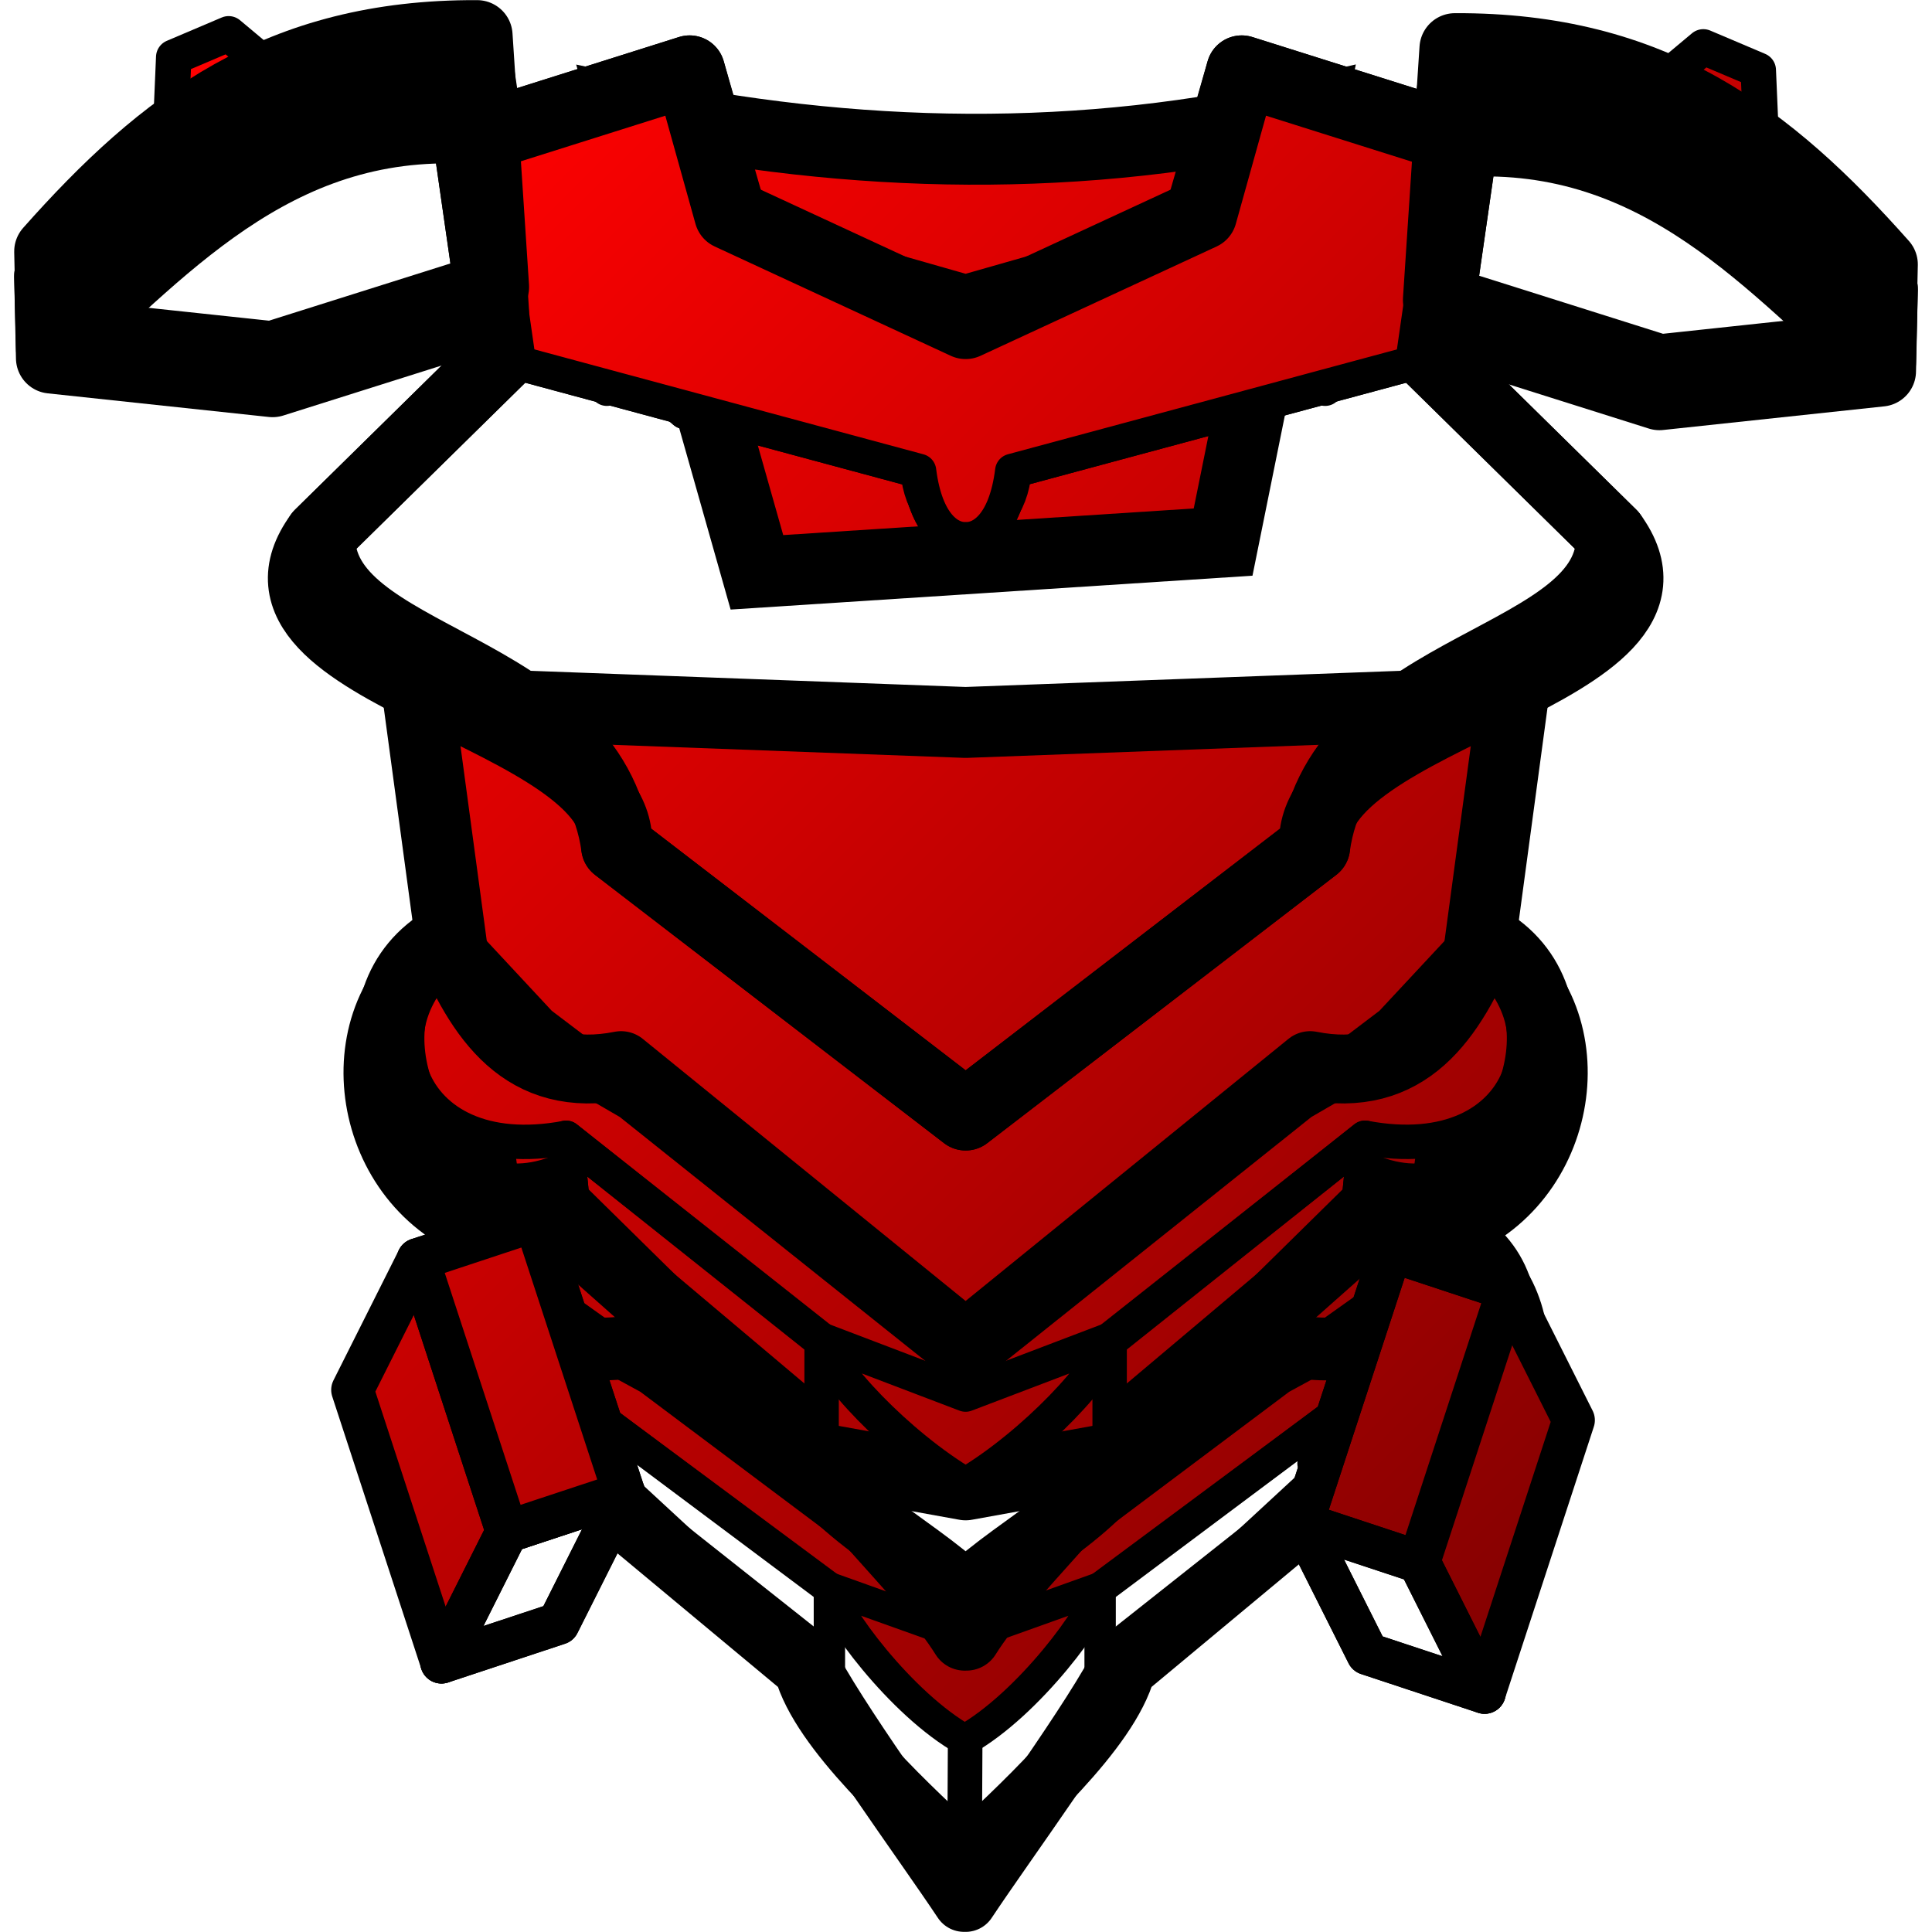 <svg xmlns="http://www.w3.org/2000/svg" xmlns:xlink="http://www.w3.org/1999/xlink" xml:space="preserve" width="64" height="64"><defs><linearGradient id="b"><stop offset="0" style="stop-color:#fe0101;stop-opacity:.999"/><stop offset="1" style="stop-color:#7f0101;stop-opacity:1"/></linearGradient><linearGradient xlink:href="#b" id="d" x1="9.705" x2="54.295" y1="9.705" y2="54.295" gradientUnits="userSpaceOnUse"/></defs><g style="fill:url(#d);fill-opacity:1"><path d="m31.988 23.932-18.115-.673 3.132 23.219 14.983 2.71 14.985-2.71 3.13-23.219z" style="mix-blend-mode:normal;fill:url(#d);fill-opacity:1;stroke:#000;stroke-width:2.349;stroke-linecap:round;stroke-linejoin:round;stroke-miterlimit:2;stroke-dasharray:none;stroke-opacity:1"/><path d="m31.723 53.827-10.228-7.861-3.142-2.237-2.544-2.565c-3.23 1.707-2.707 6.556.84 8.024 1.46.453 2.058-.003 2.689-.013l7.33 6.102c.554 2.04 3.54 4.691 5.291 6.361 1.751-1.67 4.738-4.32 5.29-6.361l7.332-6.102c.63.01 1.23.465 2.688.013 3.548-1.468 4.071-6.317.84-8.024l-2.543 2.565-3.142 2.236-10.228 7.86" style="mix-blend-mode:normal;fill:url(#d);fill-opacity:1;stroke:#000;stroke-width:2.078;stroke-linecap:round;stroke-linejoin:round;stroke-miterlimit:2;stroke-dasharray:none;stroke-opacity:1"/><path d="M16.404 41.109c-3.367 1.88-2.068 6.5 3.118 5.584l12.438 9.302 12.437-9.302c5.185.916 6.484-3.704 3.117-5.584l-1.42 2.559-3.67 1.999-10.464 7.848-10.466-7.848-3.667-2z" style="mix-blend-mode:normal;fill:url(#d);fill-opacity:1;stroke:#000;stroke-width:1.039;stroke-linecap:round;stroke-linejoin:round;stroke-miterlimit:2;stroke-dasharray:none;stroke-opacity:1"/><path d="m19.522 46.692.183 1.737 7.77 7.18v-3.012zm24.875 0-.184 1.737-7.77 7.18v-3.012z" style="mix-blend-mode:normal;fill:url(#d);fill-opacity:1;stroke:#000;stroke-width:1.039;stroke-linecap:round;stroke-linejoin:round;stroke-miterlimit:2;stroke-dasharray:none;stroke-opacity:1"/><path d="M15.022 46.98c1.37.517 2.498 1.519 4.591.58l.093.87h-3.842zm33.874 0c-1.369.517-2.498 1.519-4.59.58l-.093.87h3.842zM27.475 52.597c.13.819 2.371 3.862 4.485 5.046 2.113-1.184 4.353-4.227 4.483-5.046L31.96 54.2z" style="mix-blend-mode:normal;fill:url(#d);fill-opacity:1;stroke:#000;stroke-width:1.039;stroke-linecap:round;stroke-linejoin:round;stroke-miterlimit:2;stroke-dasharray:none;stroke-opacity:1"/><path d="M31.986 62.957c1.255-1.892 4.322-6.063 5.264-7.98l7.33-5.802c.66.007.887-.02 1.69-.413 3.547-1.468 5.071-6.19 1.84-7.897-.613 1.203-.741 2.649-2.386 3.332-1.344.573-1.625.558-3.037.384L31.96 52.76l-10.73-8.18c-1.41.174-1.692.189-3.036-.384-1.644-.683-1.773-2.13-2.386-3.332-3.23 1.707-1.707 6.43 1.84 7.897.803.393 1.03.42 1.69.413l7.33 5.802c.943 1.917 4.009 6.088 5.265 7.98" style="mix-blend-mode:normal;fill:url(#d);fill-opacity:1;stroke:#000;stroke-width:2.078;stroke-linecap:round;stroke-linejoin:round;stroke-miterlimit:2;stroke-dasharray:none;stroke-opacity:1"/><path d="M20.748 48.47c0 .125-.055.226-.123.226-.069 0-.122-.102-.122-.226s.054-.226.122-.226c.067 0 .123.101.123.226m22.422 0c0 .125.056.226.123.226.068 0 .123-.102.123-.226s-.054-.226-.123-.226c-.068 0-.122.101-.122.226" style="mix-blend-mode:normal;fill:url(#d);fill-opacity:1;stroke:#000;stroke-width:.39;stroke-linecap:round;stroke-linejoin:round;stroke-miterlimit:2;stroke-dasharray:none;stroke-opacity:1"/><path d="m31.736 45.774-10.882-8.905-3.343-2.535-2.706-2.906c-3.438 1.934-2.88 7.428.894 9.091 1.552.513 2.19-.004 2.86-.015l7.8 6.913c.588 2.312 3.764 3.69 5.628 5.485 1.863-1.794 5.04-3.173 5.628-5.485l7.8-6.913c.67.011 1.308.527 2.86.015 3.775-1.663 4.332-7.157.895-9.09l-2.707 2.905-3.343 2.534-10.881 8.905" style="mix-blend-mode:normal;fill:url(#d);fill-opacity:1;stroke:#000;stroke-width:2.282;stroke-linecap:round;stroke-linejoin:round;stroke-miterlimit:2;stroke-dasharray:none;stroke-opacity:1"/><path d="M15.437 31.366c-3.581 2.13-2.199 7.364 3.317 6.326L31.988 48.23 45.22 37.69c5.516 1.04 6.898-4.195 3.315-6.325l-1.51 2.899-3.905 2.265-11.132 8.89-11.135-8.89-3.902-2.265Z" style="mix-blend-mode:normal;fill:url(#d);fill-opacity:1;stroke:#000;stroke-width:1.14;stroke-linecap:round;stroke-linejoin:round;stroke-miterlimit:2;stroke-dasharray:none;stroke-opacity:1"/><path d="m18.754 37.69.196 1.97 8.267 8.134v-3.413zm26.466 0-.196 1.97-8.266 8.134v-3.413z" style="mix-blend-mode:normal;fill:url(#d);fill-opacity:1;stroke:#000;stroke-width:1.14;stroke-linecap:round;stroke-linejoin:round;stroke-miterlimit:2;stroke-dasharray:none;stroke-opacity:1"/><path d="M13.967 38.017c1.458.586 2.658 1.72 4.885.659l.099.983h-4.088zm36.04 0c-1.457.586-2.659 1.72-4.885.659l-.098.983h4.087zM27.217 44.38c.137.929 2.522 3.48 4.77 4.806 2.25-1.326 4.632-3.877 4.77-4.805l-4.77 1.816z" style="mix-blend-mode:normal;fill:url(#d);fill-opacity:1;stroke:#000;stroke-width:1.14;stroke-linecap:round;stroke-linejoin:round;stroke-miterlimit:2;stroke-dasharray:none;stroke-opacity:1"/><path d="M32.015 54.2c1.336-2.143 4.599-4.951 5.601-7.122l7.8-6.574c.702.008.942-.022 1.796-.468 3.774-1.663 5.396-7.013 1.959-8.946-1.093 2.651-2.536 4.852-5.77 4.21l-11.414 9.266L20.574 35.3c-3.234.642-4.678-1.559-5.77-4.21-3.437 1.933-1.817 7.283 1.958 8.946.854.446 1.095.476 1.797.468l7.798 6.573c1.004 2.172 4.265 4.98 5.602 7.124" style="mix-blend-mode:normal;fill:url(#d);fill-opacity:1;stroke:#000;stroke-width:2.282;stroke-linecap:round;stroke-linejoin:round;stroke-miterlimit:2;stroke-dasharray:none;stroke-opacity:1"/><path d="M20.747 3.69c7.55 1.594 15.102 1.748 22.654 0l-2.884 14.267-15.443 1.002z" style="mix-blend-mode:normal;fill:url(#d);fill-opacity:1;stroke:#000;stroke-width:2.349;stroke-linecap:square;stroke-linejoin:miter;stroke-miterlimit:2;stroke-dasharray:none;stroke-opacity:1"/><path d="m31.988 10.291-7.466-2.13-1.678-5.814-7.322 2.311 1.035 7.202-5.963 5.864c-.113 4.268 8.984 4.134 9.833 10.327v0l11.561 8.886L43.55 28.05v0c.848-6.193 9.946-6.059 9.834-10.326l-5.964-5.865 1.036-7.202-7.322-2.31-1.678 5.814Z" style="mix-blend-mode:normal;fill:url(#d);fill-opacity:1;stroke:#000;stroke-width:2.349;stroke-linecap:round;stroke-linejoin:round;stroke-miterlimit:2;stroke-dasharray:none;stroke-opacity:1"/><path d="M31.989 17.865c.53.022 1.322-.462 1.547-2.263l13.884-3.743 1.035-7.2-7.322-2.312L39.807 7.1l-7.818 3.619-7.819-3.62-1.326-4.752-7.32 2.311 1.035 7.201 13.883 3.744c.227 1.8 1.018 2.284 1.548 2.262" style="mix-blend-mode:normal;fill:url(#d);fill-opacity:1;stroke:#000;stroke-width:1.146;stroke-linecap:round;stroke-linejoin:round;stroke-miterlimit:2;stroke-dasharray:none;stroke-opacity:1"/><path d="M20.103 12.874c1.699-1.204 1.993.037 2.582.769.848-1.557 1.945-2.66 1.788-3.985-1.78 1.002-3.518 1.826-4.37 3.216" style="mix-blend-mode:normal;fill:url(#d);fill-opacity:1;stroke:#000;stroke-width:1.146;stroke-linecap:round;stroke-linejoin:round;stroke-miterlimit:2;stroke-dasharray:none;stroke-opacity:1"/><path d="M21.342 12.563c1.878-2.503 2.376-2.442 3.131-2.905.226.736-.42 2.096-1.788 3.985z" style="mix-blend-mode:normal;fill:url(#d);fill-opacity:1;stroke:#000;stroke-width:1.146;stroke-linecap:round;stroke-linejoin:round;stroke-miterlimit:2;stroke-dasharray:none;stroke-opacity:1"/><ellipse cx="32" cy="15.372" rx="1.415" ry="2.019" style="mix-blend-mode:normal;fill:url(#d);fill-opacity:1;stroke:#000;stroke-width:1.527;stroke-linecap:round;stroke-linejoin:round;stroke-miterlimit:2;stroke-dasharray:none;stroke-opacity:1"/><path d="M43.897 12.874c-1.699-1.204-1.993.037-2.582.769-.848-1.557-1.945-2.66-1.789-3.985 1.78 1.002 3.52 1.826 4.37 3.216" style="mix-blend-mode:normal;fill:url(#d);fill-opacity:1;stroke:#000;stroke-width:1.146;stroke-linecap:round;stroke-linejoin:round;stroke-miterlimit:2;stroke-dasharray:none;stroke-opacity:1"/><path d="M42.658 12.563c-1.878-2.503-2.376-2.442-3.132-2.905-.224.736.422 2.096 1.789 3.985Z" style="mix-blend-mode:normal;fill:url(#d);fill-opacity:1;stroke:#000;stroke-width:1.146;stroke-linecap:round;stroke-linejoin:round;stroke-miterlimit:2;stroke-dasharray:none;stroke-opacity:1"/><path d="M31.989 17.865c.53.022 1.322-.462 1.547-2.263l13.884-3.743 1.035-7.2-7.322-2.312L39.807 7.1l-7.818 3.619-7.819-3.62-1.326-4.752-7.32 2.311 1.035 7.201 13.883 3.744c.227 1.8 1.018 2.284 1.548 2.262" style="mix-blend-mode:normal;fill:url(#d);fill-opacity:1;stroke:#000;stroke-width:1.146;stroke-linecap:round;stroke-linejoin:round;stroke-miterlimit:2;stroke-dasharray:none;stroke-opacity:1"/><path d="M31.988 10.72 24.17 7.1l-1.326-4.753-7.322 2.311 1.035 7.202-5.963 5.864c-3.39 4.63 10.14 5.908 9.833 10.327l11.561 8.886L43.55 28.05c-.307-4.42 13.223-5.697 9.834-10.326l-5.964-5.865 1.036-7.202-7.322-2.31L39.807 7.1Z" style="mix-blend-mode:normal;fill:url(#d);fill-opacity:1;stroke:#000;stroke-width:2.349;stroke-linecap:round;stroke-linejoin:round;stroke-miterlimit:2;stroke-dasharray:none;stroke-opacity:1"/><path d="m5.633 4.749.122-2.856 1.819-.773 2.113 1.768" style="mix-blend-mode:normal;fill:url(#d);fill-opacity:1;stroke:#000;stroke-width:1.174;stroke-linecap:square;stroke-linejoin:round;stroke-miterlimit:2;stroke-dasharray:none;stroke-opacity:1"/><path d="m16.352 9.507-7.321 2.31-7.327-.782-.059-2.706c3.765-4.244 7.597-7.181 14.16-7.15Z" style="mix-blend-mode:normal;fill:url(#d);fill-opacity:1;stroke:#000;stroke-width:2.349;stroke-linecap:round;stroke-linejoin:round;stroke-miterlimit:2;stroke-dasharray:none;stroke-opacity:1"/><path d="M15.804 2.005C9.735 2.114 5.11 4.657 1.645 9.155l.06 2.41c3.953-3.563 7.744-7.929 14.451-7.258Z" style="mix-blend-mode:normal;fill:url(#d);fill-opacity:1;stroke:#000;stroke-width:2.349;stroke-linecap:round;stroke-linejoin:round;stroke-miterlimit:2;stroke-dasharray:none;stroke-opacity:1"/><path d="M16.352 10.333 9.03 12.645l-7.327-.783-.059-2.706c3.765-4.243 7.597-7.18 14.16-7.15Z" style="mix-blend-mode:normal;fill:url(#d);fill-opacity:1;stroke:#000;stroke-width:2.349;stroke-linecap:round;stroke-linejoin:round;stroke-miterlimit:2;stroke-dasharray:none;stroke-opacity:1"/><path d="m58.367 5.182-.122-2.857-1.82-.772-2.112 1.767" style="mix-blend-mode:normal;fill:url(#d);fill-opacity:1;stroke:#000;stroke-width:1.174;stroke-linecap:square;stroke-linejoin:round;stroke-miterlimit:2;stroke-dasharray:none;stroke-opacity:1"/><path d="m47.648 9.939 7.322 2.312 7.326-.785.06-2.705c-3.765-4.243-7.596-7.18-14.16-7.15Z" style="mix-blend-mode:normal;fill:url(#d);fill-opacity:1;stroke:#000;stroke-width:2.349;stroke-linecap:round;stroke-linejoin:round;stroke-miterlimit:2;stroke-dasharray:none;stroke-opacity:1"/><path d="M48.196 2.437c6.07.11 10.694 2.652 14.16 7.15l-.06 2.41c-3.954-3.562-7.745-7.929-14.453-7.259Z" style="mix-blend-mode:normal;fill:url(#d);fill-opacity:1;stroke:#000;stroke-width:2.349;stroke-linecap:round;stroke-linejoin:round;stroke-miterlimit:2;stroke-dasharray:none;stroke-opacity:1"/><path d="m47.648 10.765 7.322 2.311 7.326-.783.06-2.707c-3.765-4.24-7.596-7.179-14.16-7.148Z" style="mix-blend-mode:normal;fill:url(#d);fill-opacity:1;stroke:#000;stroke-width:2.349;stroke-linecap:round;stroke-linejoin:round;stroke-miterlimit:2;stroke-dasharray:none;stroke-opacity:1"/><path d="m31.972 57.718-.027 5.314" style="mix-blend-mode:normal;fill:url(#d);fill-opacity:1;stroke:#000;stroke-width:1.146;stroke-linecap:round;stroke-linejoin:round;stroke-miterlimit:2;stroke-dasharray:none;stroke-opacity:1"/><path d="m49.178 56.068-3.875-1.283-2.17-4.324" style="mix-blend-mode:normal;fill:url(#d);fill-opacity:1;fill-rule:nonzero;stroke:#000;stroke-width:1.408;stroke-linecap:round;stroke-linejoin:round;stroke-miterlimit:2;stroke-dasharray:none;stroke-opacity:1"/><path d="m46.082 41.439-2.95 9.022 3.875 1.282 2.171 4.325 2.95-9.023-2.172-4.324z" style="mix-blend-mode:normal;fill:url(#d);fill-opacity:1;fill-rule:nonzero;stroke:#000;stroke-width:1.408;stroke-linecap:square;stroke-linejoin:round;stroke-miterlimit:2;stroke-dasharray:none;stroke-opacity:1"/><path d="m49.956 42.721-2.949 9.022M43.132 50.461l3.875 1.282 2.171 4.325-3.875-1.283zM49.956 42.721l-2.949 9.022-3.875-1.282 2.95-9.022zM14.624 55.065l3.875-1.283 2.171-4.324" style="mix-blend-mode:normal;fill:url(#d);fill-opacity:1;fill-rule:nonzero;stroke:#000;stroke-width:1.408;stroke-linecap:round;stroke-linejoin:round;stroke-miterlimit:2;stroke-dasharray:none;stroke-opacity:1"/><path d="m17.72 40.436 2.95 9.022-3.875 1.282-2.17 4.325-2.95-9.023 2.171-4.324z" style="mix-blend-mode:normal;fill:url(#d);fill-opacity:1;fill-rule:nonzero;stroke:#000;stroke-width:1.408;stroke-linecap:square;stroke-linejoin:round;stroke-miterlimit:2;stroke-dasharray:none;stroke-opacity:1"/><path d="m13.846 41.718 2.95 9.022M20.67 49.458l-3.875 1.282-2.17 4.325 3.874-1.283z" style="mix-blend-mode:normal;fill:url(#d);fill-opacity:1;fill-rule:nonzero;stroke:#000;stroke-width:1.408;stroke-linecap:round;stroke-linejoin:round;stroke-miterlimit:2;stroke-dasharray:none;stroke-opacity:1"/><path d="m13.846 41.718 2.95 9.022 3.874-1.282-2.95-9.022z" style="mix-blend-mode:normal;fill:url(#d);fill-opacity:1;fill-rule:nonzero;stroke:#000;stroke-width:1.408;stroke-linecap:round;stroke-linejoin:round;stroke-miterlimit:2;stroke-dasharray:none;stroke-opacity:1"/></g></svg>